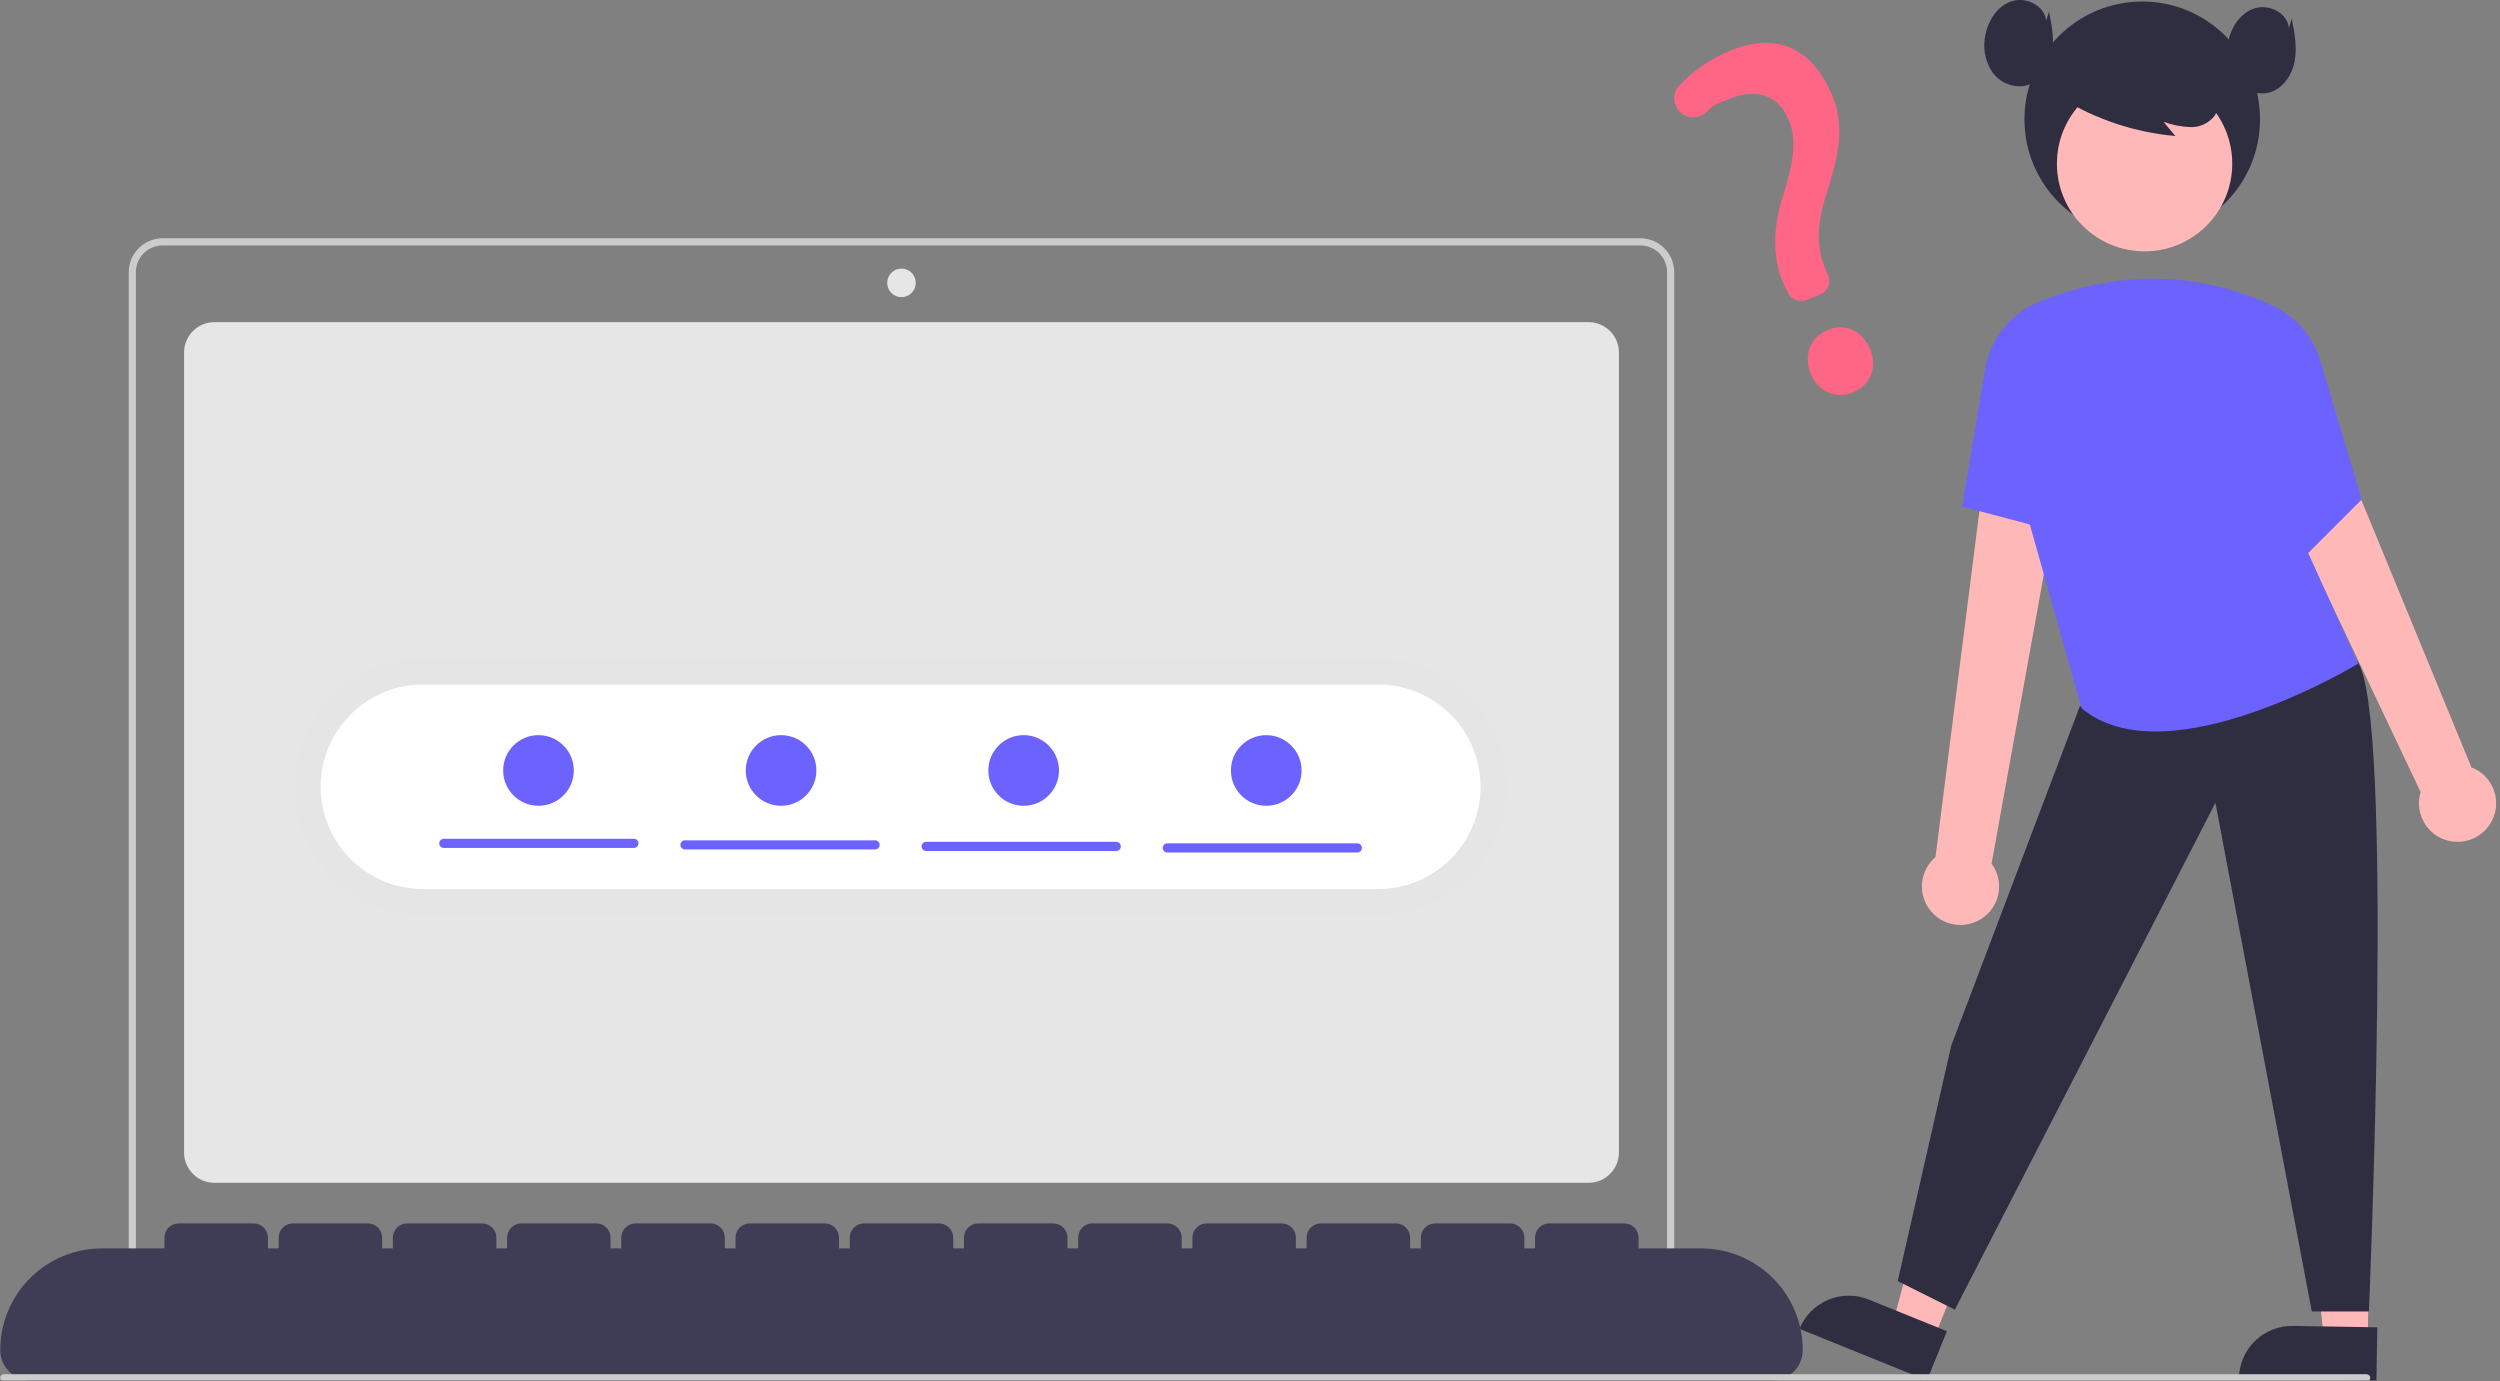 <svg width="601" height="332" viewBox="0 0 601 332" fill="none" xmlns="http://www.w3.org/2000/svg">
<rect x="0" y="0" width="601" height="332" fill="#808080" stroke="none"/>
<g clip-path="url(#clip0_1_5420)">
<path d="M381.896 284.351H51.541C49.607 284.349 47.753 283.58 46.386 282.213C45.018 280.845 44.249 278.991 44.247 277.058V84.738C44.249 82.804 45.018 80.95 46.386 79.583C47.753 78.216 49.607 77.447 51.541 77.444H381.896C383.83 77.447 385.683 78.216 387.051 79.583C388.418 80.95 389.187 82.804 389.189 84.738V277.058C389.187 278.991 388.418 280.845 387.051 282.212C385.683 283.58 383.83 284.349 381.896 284.351Z" fill="#E6E6E6"/>
<path d="M101.666 158.325C93.493 158.325 85.653 161.572 79.874 167.351C74.094 173.131 70.847 180.97 70.847 189.144C70.847 197.317 74.094 205.156 79.874 210.936C85.653 216.716 93.493 219.963 101.666 219.963H331.341C339.515 219.963 347.354 216.716 353.134 210.936C358.913 205.156 362.16 197.317 362.16 189.144C362.16 180.97 358.913 173.131 353.134 167.351C347.354 161.572 339.515 158.325 331.341 158.325H101.666Z" fill="#E5E5E5"/>
<path d="M101.666 164.562C95.147 164.562 88.894 167.152 84.284 171.762C79.674 176.372 77.084 182.624 77.084 189.144C77.084 195.663 79.674 201.916 84.284 206.526C88.894 211.136 95.147 213.726 101.666 213.726H331.341C337.861 213.726 344.113 211.136 348.723 206.526C353.333 201.916 355.923 195.663 355.923 189.144C355.923 182.624 353.333 176.372 348.723 171.762C344.113 167.152 337.861 164.562 331.341 164.562H101.666Z" fill="white"/>
<path d="M152.399 203.842H106.702C106.557 203.843 106.413 203.816 106.278 203.761C106.144 203.706 106.022 203.625 105.919 203.523C105.816 203.42 105.734 203.299 105.678 203.165C105.622 203.031 105.594 202.887 105.594 202.742C105.594 202.597 105.622 202.453 105.678 202.319C105.734 202.185 105.816 202.063 105.919 201.961C106.022 201.859 106.144 201.778 106.278 201.723C106.413 201.668 106.557 201.64 106.702 201.641H152.399C152.689 201.643 152.967 201.76 153.172 201.966C153.377 202.172 153.492 202.451 153.492 202.742C153.492 203.032 153.377 203.311 153.172 203.517C152.967 203.724 152.689 203.841 152.399 203.842Z" fill="#6C63FF"/>
<path d="M210.368 204.209H164.671C164.526 204.21 164.382 204.182 164.248 204.128C164.113 204.073 163.991 203.992 163.888 203.889C163.785 203.787 163.703 203.666 163.647 203.531C163.592 203.397 163.563 203.254 163.563 203.109C163.563 202.963 163.592 202.82 163.647 202.686C163.703 202.552 163.785 202.43 163.888 202.328C163.991 202.225 164.113 202.144 164.248 202.089C164.382 202.035 164.526 202.007 164.671 202.008H210.368C210.513 202.007 210.657 202.035 210.792 202.089C210.926 202.144 211.048 202.225 211.151 202.328C211.254 202.43 211.336 202.552 211.392 202.686C211.448 202.82 211.476 202.963 211.476 203.109C211.476 203.254 211.448 203.397 211.392 203.531C211.336 203.666 211.254 203.787 211.151 203.889C211.048 203.992 210.926 204.073 210.792 204.128C210.657 204.182 210.513 204.21 210.368 204.209Z" fill="#6C63FF"/>
<path d="M268.337 204.576H222.64C222.349 204.574 222.071 204.458 221.866 204.251C221.662 204.045 221.547 203.766 221.547 203.476C221.547 203.185 221.662 202.906 221.866 202.7C222.071 202.494 222.349 202.377 222.64 202.375H268.337C268.482 202.374 268.626 202.402 268.76 202.457C268.895 202.512 269.017 202.592 269.12 202.695C269.223 202.797 269.305 202.919 269.36 203.053C269.416 203.187 269.445 203.331 269.445 203.476C269.445 203.621 269.416 203.765 269.36 203.899C269.305 204.033 269.223 204.154 269.12 204.257C269.017 204.359 268.895 204.44 268.76 204.495C268.626 204.55 268.482 204.577 268.337 204.576Z" fill="#6C63FF"/>
<path d="M326.306 204.943H280.609C280.318 204.941 280.04 204.824 279.836 204.618C279.631 204.412 279.516 204.133 279.516 203.842C279.516 203.552 279.631 203.273 279.836 203.067C280.04 202.861 280.318 202.744 280.609 202.742H326.306C326.597 202.744 326.875 202.861 327.079 203.067C327.284 203.273 327.399 203.552 327.399 203.842C327.399 204.133 327.284 204.412 327.079 204.618C326.875 204.824 326.597 204.941 326.306 204.943Z" fill="#6C63FF"/>
<path d="M129.45 193.713C134.14 193.713 137.943 189.91 137.943 185.22C137.943 180.529 134.14 176.727 129.45 176.727C124.759 176.727 120.957 180.529 120.957 185.22C120.957 189.91 124.759 193.713 129.45 193.713Z" fill="#6C63FF"/>
<path d="M187.769 193.713C192.459 193.713 196.262 189.91 196.262 185.22C196.262 180.529 192.459 176.727 187.769 176.727C183.078 176.727 179.276 180.529 179.276 185.22C179.276 189.91 183.078 193.713 187.769 193.713Z" fill="#6C63FF"/>
<path d="M246.088 193.713C250.779 193.713 254.581 189.91 254.581 185.22C254.581 180.529 250.779 176.727 246.088 176.727C241.397 176.727 237.595 180.529 237.595 185.22C237.595 189.91 241.397 193.713 246.088 193.713Z" fill="#6C63FF"/>
<path d="M304.407 193.713C309.098 193.713 312.901 189.91 312.901 185.22C312.901 180.529 309.098 176.727 304.407 176.727C299.717 176.727 295.914 180.529 295.914 185.22C295.914 189.91 299.717 193.713 304.407 193.713Z" fill="#6C63FF"/>
<path d="M402.489 311.267H30.947V65.431C30.95 63.27 31.809 61.198 33.337 59.67C34.865 58.142 36.938 57.282 39.099 57.28H394.338C396.499 57.282 398.571 58.142 400.099 59.67C401.627 61.198 402.487 63.27 402.489 65.431V311.267ZM32.663 309.551H400.773V65.431C400.771 63.725 400.093 62.089 398.886 60.883C397.68 59.676 396.044 58.998 394.338 58.996H39.099C37.392 58.998 35.757 59.676 34.55 60.883C33.344 62.089 32.665 63.725 32.663 65.431V309.551Z" fill="#CCCCCC"/>
<path d="M216.718 71.438C218.614 71.438 220.15 69.901 220.15 68.005C220.15 66.11 218.614 64.573 216.718 64.573C214.823 64.573 213.286 66.11 213.286 68.005C213.286 69.901 214.823 71.438 216.718 71.438Z" fill="#E6E6E6"/>
<path d="M569.201 322.056L558.683 321.879L554.359 281.225L569.883 281.486L569.201 322.056Z" fill="#FFB8B8"/>
<path d="M551.221 318.748L571.506 319.089L571.291 331.861L538.234 331.305C538.262 329.628 538.621 327.973 539.288 326.434C539.956 324.895 540.921 323.503 542.127 322.337C543.333 321.171 544.756 320.254 546.317 319.638C547.877 319.022 549.544 318.72 551.221 318.748Z" fill="#2F2E41"/>
<path d="M464.82 321.96L455.069 318.013L465.653 278.523L480.045 284.349L464.82 321.96Z" fill="#FFB8B8"/>
<path d="M449.231 312.407L468.037 320.02L463.244 331.86L432.598 319.455C433.869 316.315 436.336 313.808 439.455 312.486C442.574 311.164 446.091 311.136 449.231 312.407Z" fill="#2F2E41"/>
<path d="M499.978 169.833L469.088 251.35L456.217 307.982L469.946 314.846L532.585 193.001L555.752 315.275H569.481C569.481 315.275 575.759 170.25 566.614 158.887L499.978 169.833Z" fill="#2F2E41"/>
<path d="M514.994 56.998C530.633 56.998 543.31 44.32 543.31 28.681C543.31 13.043 530.633 0.365 514.994 0.365C499.356 0.365 486.678 13.043 486.678 28.681C486.678 44.32 499.356 56.998 514.994 56.998Z" fill="#2F2E41"/>
<path d="M475.477 221.367C476.683 220.767 477.744 219.909 478.583 218.855C479.422 217.801 480.02 216.575 480.334 215.264C480.648 213.954 480.671 212.591 480.402 211.27C480.132 209.95 479.576 208.705 478.773 207.622L500.253 88.746L480.209 88.482L465.292 206.035C463.563 207.505 462.434 209.557 462.117 211.804C461.8 214.05 462.319 216.335 463.574 218.225C464.83 220.115 466.735 221.479 468.929 222.058C471.122 222.637 473.452 222.391 475.477 221.367Z" fill="#FFB8B8"/>
<path d="M598.566 198.148C599.323 196.995 599.811 195.686 599.995 194.319C600.179 192.951 600.053 191.56 599.628 190.247C599.203 188.935 598.488 187.734 597.537 186.734C596.586 185.735 595.423 184.961 594.133 184.471L555.776 91.302C554.838 89.022 553.413 86.974 551.603 85.3C549.792 83.626 547.639 82.367 545.292 81.61C542.945 80.853 540.462 80.616 538.014 80.916C535.567 81.216 533.214 82.046 531.12 83.348L581.922 190.401C581.268 192.539 581.408 194.842 582.318 196.885C583.228 198.928 584.846 200.573 586.873 201.516C588.9 202.46 591.201 202.639 593.349 202.02C595.498 201.401 597.351 200.026 598.566 198.148Z" fill="#FFB8B8"/>
<path d="M515.555 60.425C527.194 60.425 536.63 50.989 536.63 39.35C536.63 27.71 527.194 18.275 515.555 18.275C503.916 18.275 494.48 27.71 494.48 39.35C494.48 50.989 503.916 60.425 515.555 60.425Z" fill="#FFB8B8"/>
<path d="M489.928 72.672C502.084 67.612 523.07 62.61 546.372 73.511C549.099 74.782 551.527 76.616 553.495 78.891C555.464 81.167 556.929 83.833 557.794 86.714L567.765 120.065L554.894 132.936L566.907 159.536C566.907 159.536 521.001 187.424 500.407 170.262L487.965 126.072L471.662 121.782L477.224 88.737C477.811 85.203 479.284 81.876 481.506 79.067C483.727 76.258 486.625 74.057 489.928 72.672Z" fill="#6C63FF"/>
<path d="M495.844 23.765C504.074 28.789 513.353 31.846 522.958 32.699L520.1 29.274C522.181 30.044 524.371 30.479 526.588 30.562C527.698 30.595 528.8 30.366 529.806 29.895C530.812 29.425 531.693 28.725 532.379 27.852C532.94 26.945 533.273 25.916 533.35 24.854C533.427 23.79 533.246 22.724 532.822 21.747C531.951 19.796 530.595 18.101 528.884 16.823C525.85 14.423 522.271 12.811 518.463 12.131C514.656 11.45 510.739 11.722 507.063 12.923C504.541 13.677 502.282 15.125 500.545 17.103C499.692 18.1 499.099 19.293 498.82 20.575C498.541 21.857 498.584 23.188 498.947 24.449" fill="#2F2E41"/>
<path d="M491.902 5.012C491.559 1.408 487.144 -0.811 483.692 0.278C480.239 1.367 477.972 4.843 477.287 8.398C476.958 9.895 476.927 11.442 477.196 12.951C477.466 14.46 478.03 15.901 478.858 17.192C479.714 18.465 480.917 19.467 482.325 20.077C483.733 20.687 485.287 20.88 486.801 20.633C490.216 19.905 492.582 16.571 493.259 13.146C493.935 9.721 493.263 6.19 492.592 2.763" fill="#2F2E41"/>
<path d="M550.25 6.728C549.908 3.124 545.493 0.906 542.04 1.994C538.588 3.083 536.321 6.559 535.636 10.114C535.306 11.611 535.275 13.158 535.545 14.668C535.814 16.177 536.379 17.617 537.206 18.908C538.062 20.182 539.265 21.183 540.673 21.793C542.082 22.404 543.635 22.596 545.15 22.349C548.564 21.621 550.93 18.287 551.607 14.862C552.284 11.437 551.612 7.906 550.941 4.48" fill="#2F2E41"/>
<path d="M408.925 300.112H393.909V297.538C393.909 296.627 393.547 295.754 392.903 295.111C392.26 294.467 391.387 294.105 390.477 294.105H372.457C371.547 294.105 370.674 294.467 370.03 295.111C369.386 295.754 369.025 296.627 369.025 297.538V300.112H366.451V297.538C366.451 296.627 366.089 295.754 365.445 295.111C364.802 294.467 363.929 294.105 363.018 294.105H344.999C344.089 294.105 343.216 294.467 342.572 295.111C341.928 295.754 341.567 296.627 341.567 297.538V300.112H338.993V297.538C338.993 296.627 338.631 295.754 337.987 295.111C337.344 294.467 336.471 294.105 335.56 294.105H317.541C316.631 294.105 315.758 294.467 315.114 295.111C314.47 295.754 314.109 296.627 314.109 297.538V300.112H311.534V297.538C311.534 296.627 311.173 295.754 310.529 295.111C309.885 294.467 309.012 294.105 308.102 294.105H290.083C289.173 294.105 288.299 294.467 287.656 295.111C287.012 295.754 286.651 296.627 286.651 297.538V300.112H284.076V297.538C284.076 296.627 283.715 295.754 283.071 295.111C282.427 294.467 281.554 294.105 280.644 294.105H262.625C261.714 294.105 260.841 294.467 260.198 295.111C259.554 295.754 259.192 296.627 259.192 297.538V300.112H256.618V297.538C256.618 296.627 256.257 295.754 255.613 295.111C254.969 294.467 254.096 294.105 253.186 294.105H235.167C234.256 294.105 233.383 294.467 232.74 295.111C232.096 295.754 231.734 296.627 231.734 297.538V300.112H229.16V297.538C229.16 296.627 228.799 295.754 228.155 295.111C227.511 294.467 226.638 294.105 225.728 294.105H207.709C206.798 294.105 205.925 294.467 205.282 295.111C204.638 295.754 204.276 296.627 204.276 297.538V300.112H201.702V297.538C201.702 296.627 201.34 295.754 200.697 295.111C200.053 294.467 199.18 294.105 198.27 294.105H180.25C179.34 294.105 178.467 294.467 177.823 295.111C177.18 295.754 176.818 296.627 176.818 297.538V300.112H174.244V297.538C174.244 296.627 173.882 295.754 173.239 295.111C172.595 294.467 171.722 294.105 170.812 294.105H152.792C151.882 294.105 151.009 294.467 150.365 295.111C149.722 295.754 149.36 296.627 149.36 297.538V300.112H146.786V297.538C146.786 296.627 146.424 295.754 145.781 295.111C145.137 294.467 144.264 294.105 143.354 294.105H125.334C124.424 294.105 123.551 294.467 122.907 295.111C122.264 295.754 121.902 296.627 121.902 297.538V300.112H119.328V297.538C119.328 296.627 118.966 295.754 118.322 295.111C117.679 294.467 116.806 294.105 115.896 294.105H97.876C96.966 294.105 96.093 294.467 95.449 295.111C94.805 295.754 94.444 296.627 94.444 297.538V300.112H91.87V297.538C91.87 296.627 91.508 295.754 90.864 295.111C90.221 294.467 89.348 294.105 88.437 294.105H70.418C69.508 294.105 68.635 294.467 67.991 295.111C67.347 295.754 66.986 296.627 66.986 297.538V300.112H64.412V297.538C64.412 296.627 64.05 295.754 63.406 295.111C62.763 294.467 61.89 294.105 60.979 294.105H42.96C42.05 294.105 41.177 294.467 40.533 295.111C39.889 295.754 39.528 296.627 39.528 297.538V300.112H24.512C18.026 300.112 11.806 302.688 7.219 307.275C2.633 311.861 0.057 318.081 0.057 324.567C0.057 326.501 0.825 328.356 2.193 329.724C3.561 331.092 5.416 331.86 7.35 331.86H426.086C428.021 331.86 429.876 331.092 431.244 329.724C432.611 328.356 433.38 326.501 433.38 324.567C433.38 318.081 430.803 311.861 426.217 307.275C421.631 302.688 415.411 300.112 408.925 300.112Z" fill="#3F3D56"/>
<path d="M445.471 94.329C441.37 96.041 437.092 94.165 435.297 89.867C433.475 85.504 435.177 81.075 439.343 79.336C443.51 77.596 447.713 79.477 449.564 83.91C451.387 88.277 449.704 92.561 445.471 94.329ZM437.616 70.748L434.356 72.109C433.541 72.445 432.63 72.463 431.803 72.16C430.976 71.856 430.293 71.254 429.889 70.471L429.727 70.155C426.219 63.828 425.817 56.139 428.54 47.313C431.062 39.395 432.109 33.827 430.003 28.782C427.567 22.949 422.366 21.122 415.734 23.769C413.162 24.843 412.344 24.826 410.319 26.834C409.879 27.276 409.354 27.625 408.776 27.86C408.198 28.095 407.579 28.211 406.955 28.201C406.352 28.194 405.756 28.066 405.204 27.823C404.651 27.581 404.153 27.23 403.739 26.791C402.942 25.946 402.495 24.829 402.49 23.667C402.484 22.505 402.919 21.384 403.708 20.53C407.11 16.968 411.214 14.15 415.76 12.255C430.009 6.304 437.183 15.089 440.465 22.95C443.676 30.639 441.87 37.774 438.968 47.013C436.536 54.691 436.678 60.38 439.44 66.036C439.64 66.464 439.751 66.927 439.766 67.399C439.782 67.871 439.703 68.341 439.532 68.781C439.362 69.221 439.104 69.622 438.775 69.96C438.446 70.298 438.052 70.566 437.616 70.748Z" fill="#FF6584"/>
<path d="M0.057 331.214C0.056 331.44 0.154 331.658 0.331 331.819C0.507 331.98 0.746 332.071 0.996 332.072H568.867C569.118 332.072 569.358 331.981 569.536 331.82C569.713 331.659 569.812 331.441 569.812 331.214C569.812 330.986 569.713 330.768 569.536 330.607C569.358 330.446 569.118 330.355 568.867 330.355H1.001C0.878 330.355 0.755 330.377 0.641 330.42C0.526 330.462 0.422 330.525 0.335 330.604C0.247 330.683 0.177 330.778 0.129 330.881C0.082 330.985 0.057 331.096 0.057 331.209L0.057 331.214Z" fill="#CCCCCC"/>
</g>
<defs>
<clipPath id="clip0_1_5420">
<rect width="600" height="331.861" fill="white" transform="translate(0.057)"/>
</clipPath>
</defs>
</svg>
